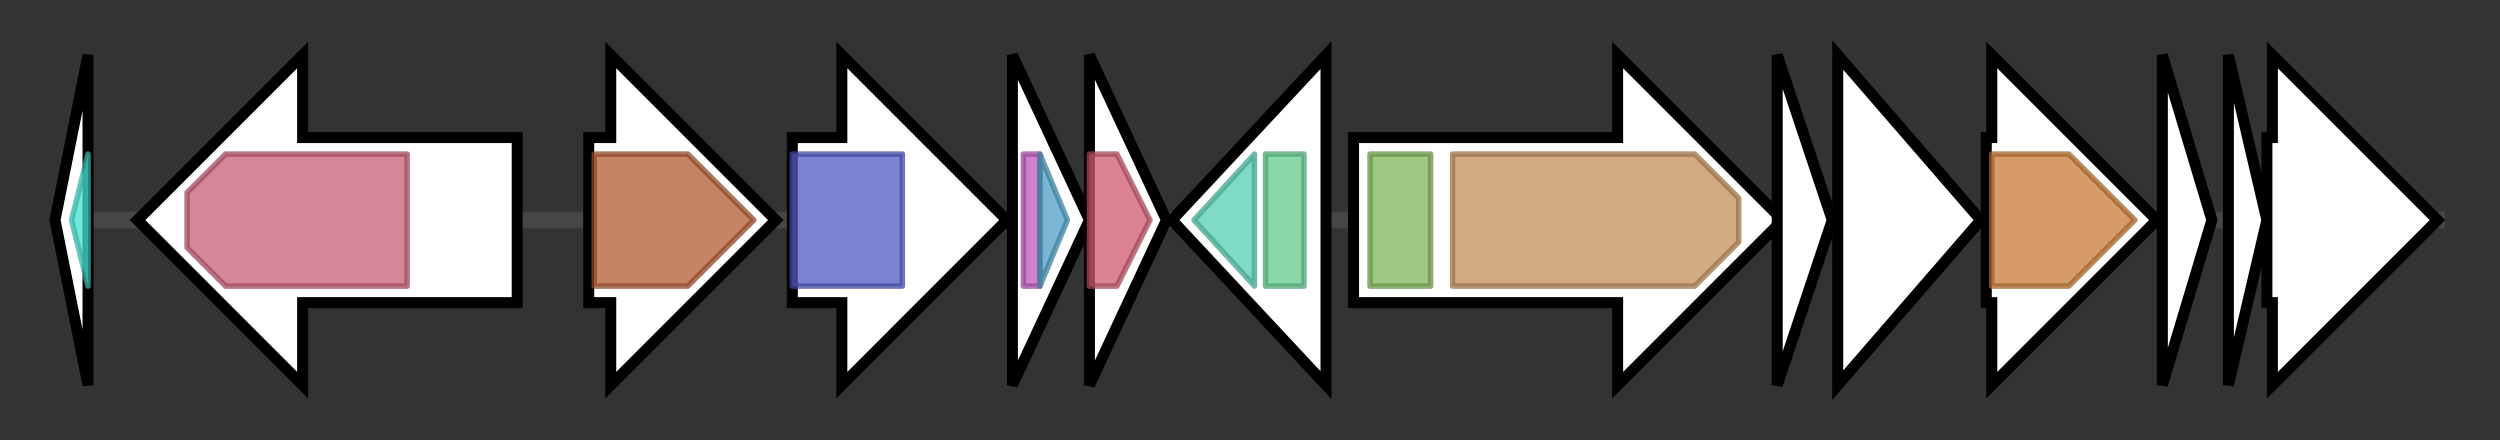 <svg version="1.1" baseProfile="full" xmlns="http://www.w3.org/2000/svg" width="454.367" height="80">
	<rect width="100%" height="100%" fill="#333333" stroke="none"/>
	<g>
		<line x1="10" y1="40.0" x2="444.367" y2="40.0" style="stroke:rgb(70,70,70); stroke-width:3 "/>
		<g>
			<title> (ctg5461_1)</title>
			<polygon class=" (ctg5461_1)" points="10,40 16,10 16,70" fill="rgb(255,255,255)" fill-opacity="1.0" stroke="rgb(0,0,0)" stroke-width="2"  />
			<g>
				<title>SnoaL_4 (PF13577)
"SnoaL-like domain"</title>
				<polygon class="PF13577" points="13,40 16,28 16,28 16,52 16,52" stroke-linejoin="round" width="6" height="24" fill="rgb(68,223,209)" stroke="rgb(54,178,167)" stroke-width="1" opacity="0.75" />
			</g>
		</g>
		<g>
			<title> (ctg5461_2)</title>
			<polygon class=" (ctg5461_2)" points="94,25 55,25 55,10 25,40 55,70 55,55 94,55" fill="rgb(255,255,255)" fill-opacity="1.0" stroke="rgb(0,0,0)" stroke-width="2"  />
			<g>
				<title>SBP_bac_5 (PF00496)
"Bacterial extracellular solute-binding proteins, family 5 Middle"</title>
				<polygon class="PF00496" points="34,35 41,28 74,28 74,52 41,52 34,45" stroke-linejoin="round" width="40" height="24" fill="rgb(199,94,116)" stroke="rgb(159,75,92)" stroke-width="1" opacity="0.75" />
			</g>
		</g>
		<g>
			<title> (ctg5461_3)</title>
			<polygon class=" (ctg5461_3)" points="107,25 111,25 111,10 141,40 111,70 111,55 107,55" fill="rgb(255,255,255)" fill-opacity="1.0" stroke="rgb(0,0,0)" stroke-width="2"  />
			<g>
				<title>SQS_PSY (PF00494)
"Squalene/phytoene synthase"</title>
				<polygon class="PF00494" points="108,28 125,28 137,40 137,40 125,52 108,52" stroke-linejoin="round" width="29" height="24" fill="rgb(178,91,49)" stroke="rgb(142,72,39)" stroke-width="1" opacity="0.75" />
			</g>
		</g>
		<g>
			<title> (ctg5461_4)</title>
			<polygon class=" (ctg5461_4)" points="144,25 153,25 153,10 183,40 153,70 153,55 144,55" fill="rgb(255,255,255)" fill-opacity="1.0" stroke="rgb(0,0,0)" stroke-width="2"  />
			<g>
				<title>Thiolase_N (PF00108)
"Thiolase, N-terminal domain"</title>
				<rect class="PF00108" x="144" y="28" stroke-linejoin="round" width="20" height="24" fill="rgb(82,90,195)" stroke="rgb(65,72,156)" stroke-width="1" opacity="0.75" />
			</g>
		</g>
		<g>
			<title> (ctg5461_5)</title>
			<polygon class=" (ctg5461_5)" points="184,10 198,40 184,70" fill="rgb(255,255,255)" fill-opacity="1.0" stroke="rgb(0,0,0)" stroke-width="2"  />
			<g>
				<title>DUF35_N (PF12172)
"Rubredoxin-like zinc ribbon domain (DUF35_N)"</title>
				<polygon class="PF12172" points="186,28 188,28 189,28 189,52 188,52 186,52" stroke-linejoin="round" width="3" height="24" fill="rgb(189,90,191)" stroke="rgb(151,72,152)" stroke-width="1" opacity="0.75" />
			</g>
			<g>
				<title>OB_aCoA_assoc (PF01796)
"DUF35 OB-fold domain, acyl-CoA-associated"</title>
				<polygon class="PF01796" points="189,28 194,40 189,52" stroke-linejoin="round" width="6" height="24" fill="rgb(76,159,198)" stroke="rgb(60,127,158)" stroke-width="1" opacity="0.75" />
			</g>
		</g>
		<g>
			<title> (ctg5461_6)</title>
			<polygon class=" (ctg5461_6)" points="198,10 212,40 198,70" fill="rgb(255,255,255)" fill-opacity="1.0" stroke="rgb(0,0,0)" stroke-width="2"  />
			<g>
				<title>SnoaL (PF07366)
"SnoaL-like polyketide cyclase"</title>
				<polygon class="PF07366" points="198,28 203,28 209,40 203,52 198,52" stroke-linejoin="round" width="12" height="24" fill="rgb(206,89,111)" stroke="rgb(164,71,88)" stroke-width="1" opacity="0.75" />
			</g>
		</g>
		<g>
			<title> (ctg5461_7)</title>
			<polygon class=" (ctg5461_7)" points="213,40 241,10 241,70" fill="rgb(255,255,255)" fill-opacity="1.0" stroke="rgb(0,0,0)" stroke-width="2"  />
			<g>
				<title>SpoU_methylase (PF00588)
"SpoU rRNA Methylase family"</title>
				<polygon class="PF00588" points="217,40 228,28 228,28 228,52 228,52" stroke-linejoin="round" width="14" height="24" fill="rgb(84,205,178)" stroke="rgb(67,164,142)" stroke-width="1" opacity="0.75" />
			</g>
			<g>
				<title>SpoU_sub_bind (PF08032)
"RNA 2'-O ribose methyltransferase substrate binding"</title>
				<rect class="PF08032" x="230" y="28" stroke-linejoin="round" width="7" height="24" fill="rgb(99,204,143)" stroke="rgb(79,163,114)" stroke-width="1" opacity="0.75" />
			</g>
		</g>
		<g>
			<title> (ctg5461_8)</title>
			<polygon class=" (ctg5461_8)" points="246,25 294,25 294,10 324,40 294,70 294,55 246,55" fill="rgb(255,255,255)" fill-opacity="1.0" stroke="rgb(0,0,0)" stroke-width="2"  />
			<g>
				<title>Ald_Xan_dh_C (PF01315)
"Aldehyde oxidase and xanthine dehydrogenase, a/b hammerhead domain"</title>
				<rect class="PF01315" x="249" y="28" stroke-linejoin="round" width="11" height="24" fill="rgb(127,182,88)" stroke="rgb(101,145,70)" stroke-width="1" opacity="0.75" />
			</g>
			<g>
				<title>Ald_Xan_dh_C2 (PF02738)
"Molybdopterin-binding domain of aldehyde dehydrogenase"</title>
				<polygon class="PF02738" points="264,28 308,28 316,36 316,44 308,52 264,52" stroke-linejoin="round" width="52" height="24" fill="rgb(194,143,89)" stroke="rgb(155,114,71)" stroke-width="1" opacity="0.75" />
			</g>
		</g>
		<g>
			<title> (ctg5461_9)</title>
			<polygon class=" (ctg5461_9)" points="323,10 333,40 323,70" fill="rgb(255,255,255)" fill-opacity="1.0" stroke="rgb(0,0,0)" stroke-width="2"  />
		</g>
		<g>
			<title> (ctg5461_10)</title>
			<polygon class=" (ctg5461_10)" points="334,10 360,40 334,70" fill="rgb(255,255,255)" fill-opacity="1.0" stroke="rgb(0,0,0)" stroke-width="2"  />
		</g>
		<g>
			<title> (ctg5461_11)</title>
			<polygon class=" (ctg5461_11)" points="361,25 362,25 362,10 392,40 362,70 362,55 361,55" fill="rgb(255,255,255)" fill-opacity="1.0" stroke="rgb(0,0,0)" stroke-width="2"  />
			<g>
				<title>PTE (PF02126)
"Phosphotriesterase family"</title>
				<polygon class="PF02126" points="362,28 376,28 388,40 376,52 362,52" stroke-linejoin="round" width="29" height="24" fill="rgb(200,122,54)" stroke="rgb(160,97,43)" stroke-width="1" opacity="0.75" />
			</g>
		</g>
		<g>
			<title> (ctg5461_12)</title>
			<polygon class=" (ctg5461_12)" points="393,10 402,40 393,70" fill="rgb(255,255,255)" fill-opacity="1.0" stroke="rgb(0,0,0)" stroke-width="2"  />
		</g>
		<g>
			<title> (ctg5461_13)</title>
			<polygon class=" (ctg5461_13)" points="405,10 412,40 405,70" fill="rgb(255,255,255)" fill-opacity="1.0" stroke="rgb(0,0,0)" stroke-width="2"  />
		</g>
		<g>
			<title> (ctg5461_14)</title>
			<polygon class=" (ctg5461_14)" points="412,25 413,25 413,10 443,40 413,70 413,55 412,55" fill="rgb(255,255,255)" fill-opacity="1.0" stroke="rgb(0,0,0)" stroke-width="2"  />
		</g>
	</g>
</svg>
